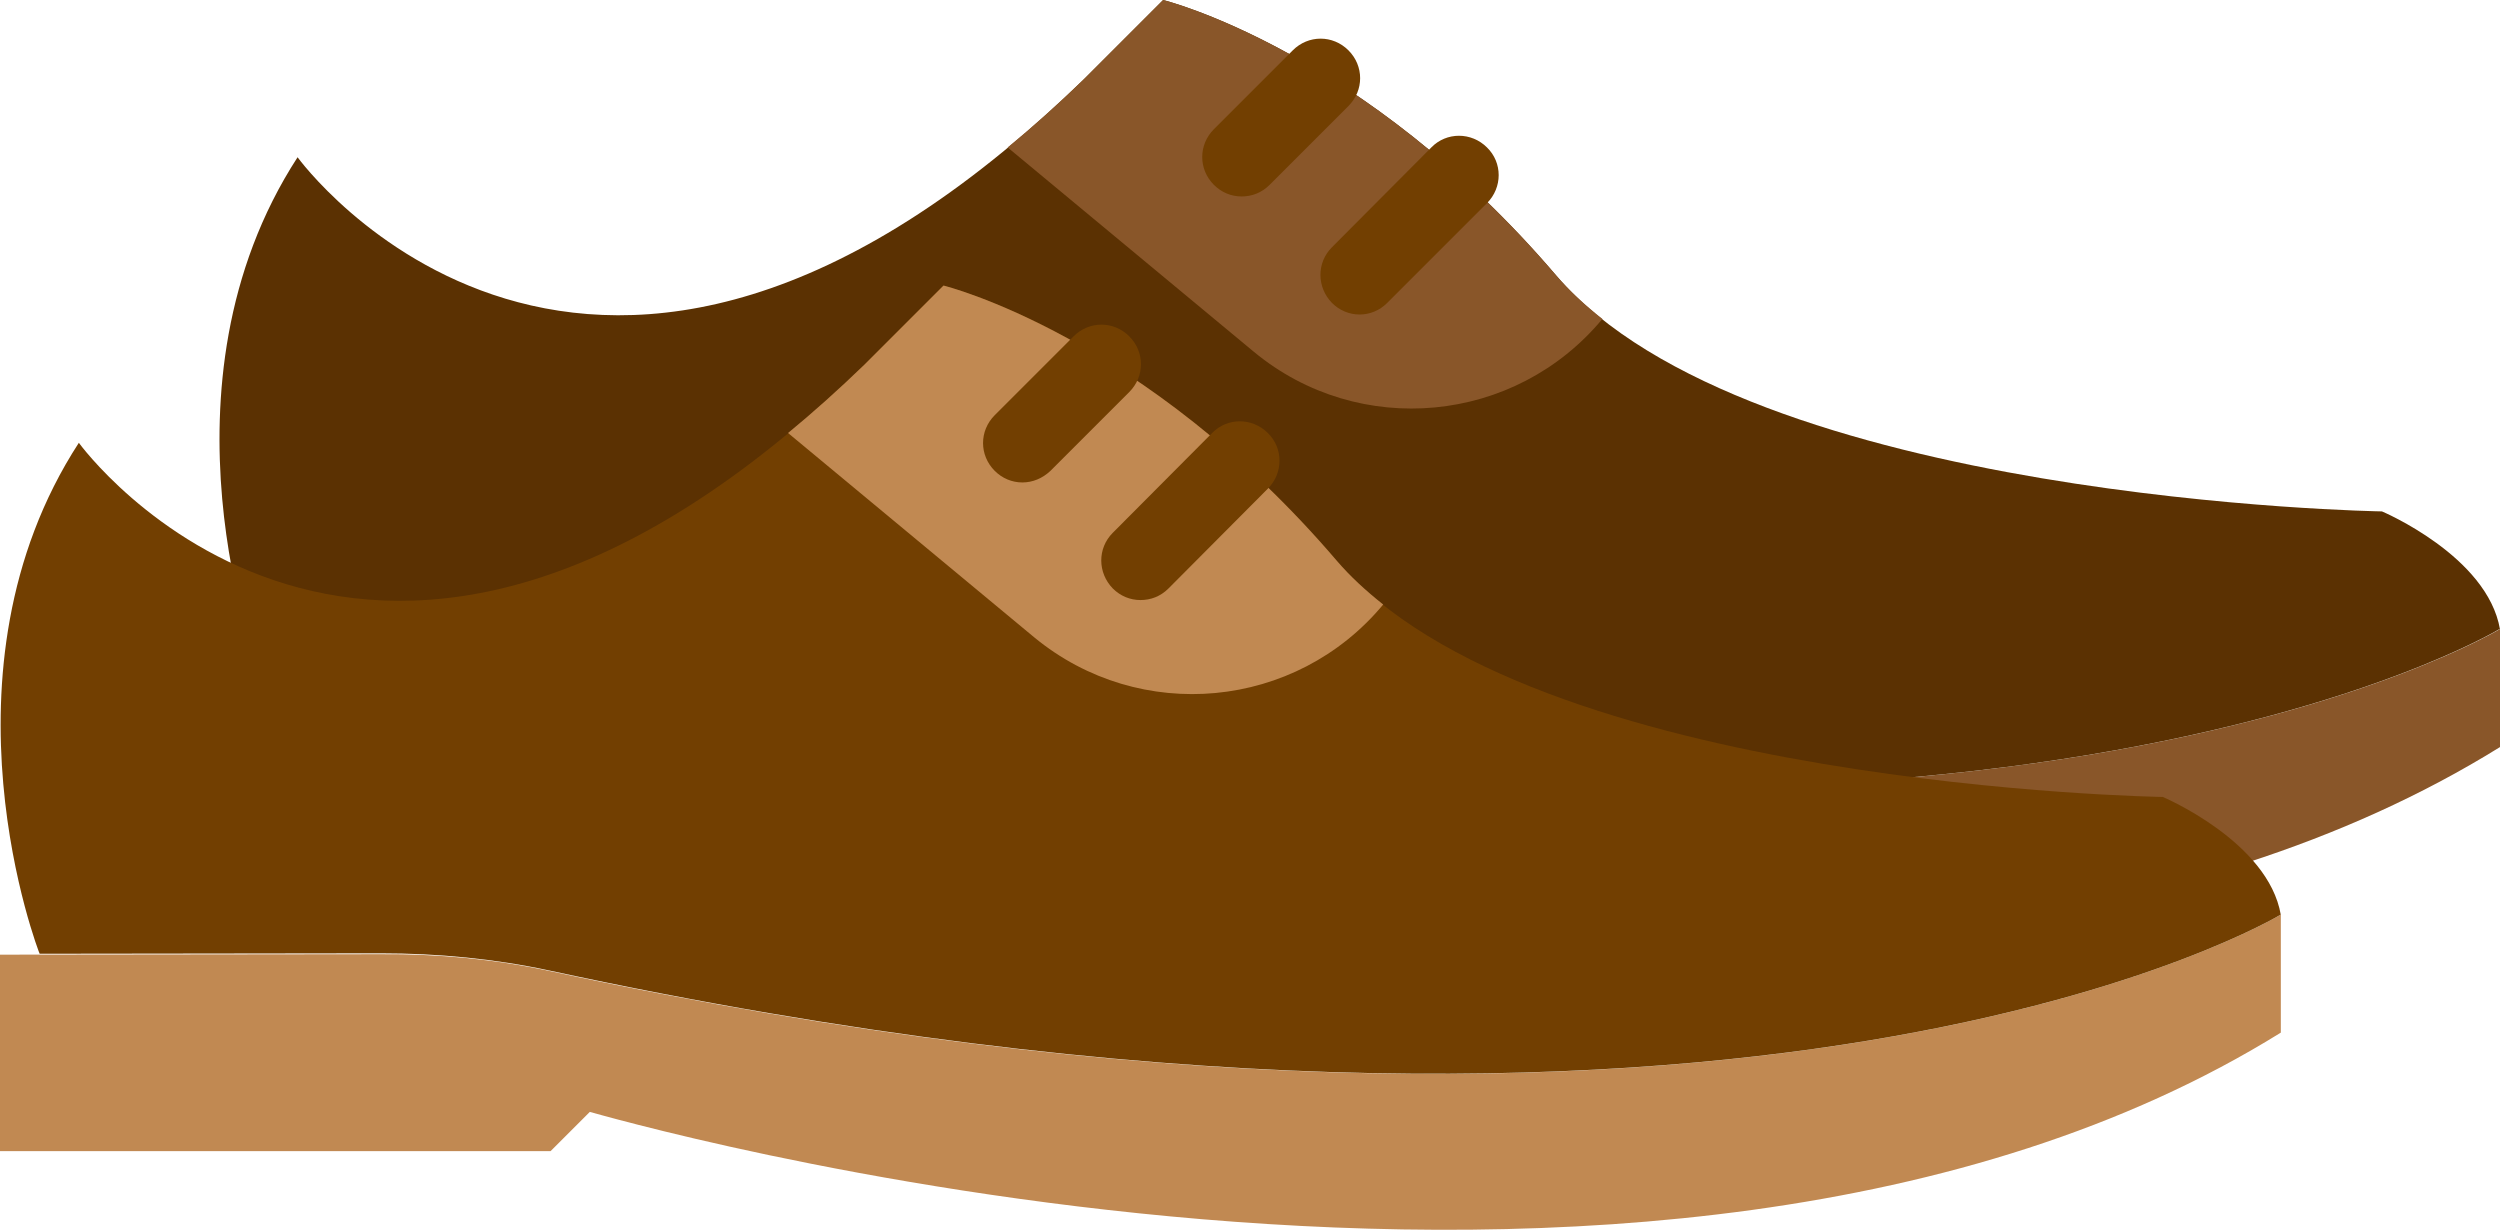 <svg enable-background="new 0 0 561.2 276" viewBox="0 0 561.2 276" xmlns="http://www.w3.org/2000/svg"><g transform="translate(0 -1)"><g><path d="m172.7 154.9c271.4 58.5 388.5-12.7 388.5-12.7v26.5c-141.1 87.6-377.8 18.2-379.6 17.8l-8.8 8.8h-123.6v-44.1l85.4-.1c12.8-.1 25.6 1.1 38.1 3.8z" fill="#895629"/><path d="m561.2 142.3c-2.8-16.5-26.5-26.5-26.5-26.5s-142-2.2-185.4-53-88.2-61.8-88.2-61.8l-17.7 17.7c-111.1 108.1-176.6 17.6-176.6 17.6-33.4 51.5-8.8 114.6-8.8 114.8l76.6-.1c12.8 0 25.5 1.2 38 3.9 271.5 58.5 388.5-12.7 388.5-12.7z" fill="#5b3102"/><path d="m359.7 72.6c-3.9-3.1-7.4-6.3-10.4-9.8-43.4-50.8-88.2-61.8-88.2-61.8l-17.7 17.7c-5.9 5.7-11.6 10.8-17.2 15.4l55.3 45.9c23.6 19.5 58.6 16.2 78.2-7.4z" fill="#895629"/><g fill="#723f01"><path d="m278.7 45.1c-2.3 0-4.5-.9-6.2-2.6-3.5-3.5-3.5-9 0-12.5l17.7-17.7c3.5-3.5 9-3.5 12.5 0s3.5 9 0 12.5l-17.7 17.7c-1.8 1.8-4 2.6-6.3 2.6z"/><path d="m305.2 71.6c-2.3 0-4.5-.9-6.2-2.6-3.4-3.5-3.5-9 0-12.5l22.3-22.4c3.4-3.5 9-3.5 12.5 0 3.5 3.4 3.5 9 0 12.5l-22.4 22.4c-1.7 1.7-3.9 2.6-6.2 2.6z"/></g></g><g><path d="m123.5 219c271.4 58.5 388.5-12.7 388.5-12.7v26.5c-141.1 87.6-377.8 18.2-379.6 17.8l-8.8 8.8h-123.6v-44.1l85.4-.1c12.8-.1 25.6 1.1 38.1 3.8z" fill="#c18952"/><path d="m512 206.4c-2.8-16.5-26.5-26.5-26.5-26.5s-142-2.2-185.4-53-88.3-61.8-88.3-61.8l-17.7 17.7c-111 108.1-176.4 17.6-176.4 17.6-33.4 51.4-8.9 114.6-8.8 114.7l76.6-.1c12.8 0 25.5 1.2 38 3.9 271.4 58.6 388.5-12.6 388.5-12.6z" fill="#723f01"/><path d="m310.5 136.7c-3.9-3.1-7.4-6.3-10.4-9.8-43.4-50.8-88.3-61.8-88.3-61.8l-17.7 17.7c-5.9 5.7-11.6 10.8-17.2 15.4l55.3 45.9c23.7 19.5 58.7 16.2 78.3-7.4z" fill="#c18952"/><g fill="#723f01"><path d="m229.5 109.3c-2.3 0-4.5-.9-6.2-2.6-3.5-3.5-3.5-9 0-12.5l17.7-17.7c3.5-3.5 9-3.5 12.5 0s3.5 9 0 12.5l-17.7 17.7c-1.8 1.7-4 2.6-6.3 2.6z"/><path d="m256 135.7c-2.3 0-4.5-.9-6.2-2.6-3.4-3.5-3.5-9 0-12.5l22.3-22.4c3.4-3.5 9-3.5 12.5 0 3.5 3.4 3.5 9 0 12.5l-22.3 22.4c-1.8 1.8-4 2.6-6.3 2.6z"/></g></g></g></svg>

